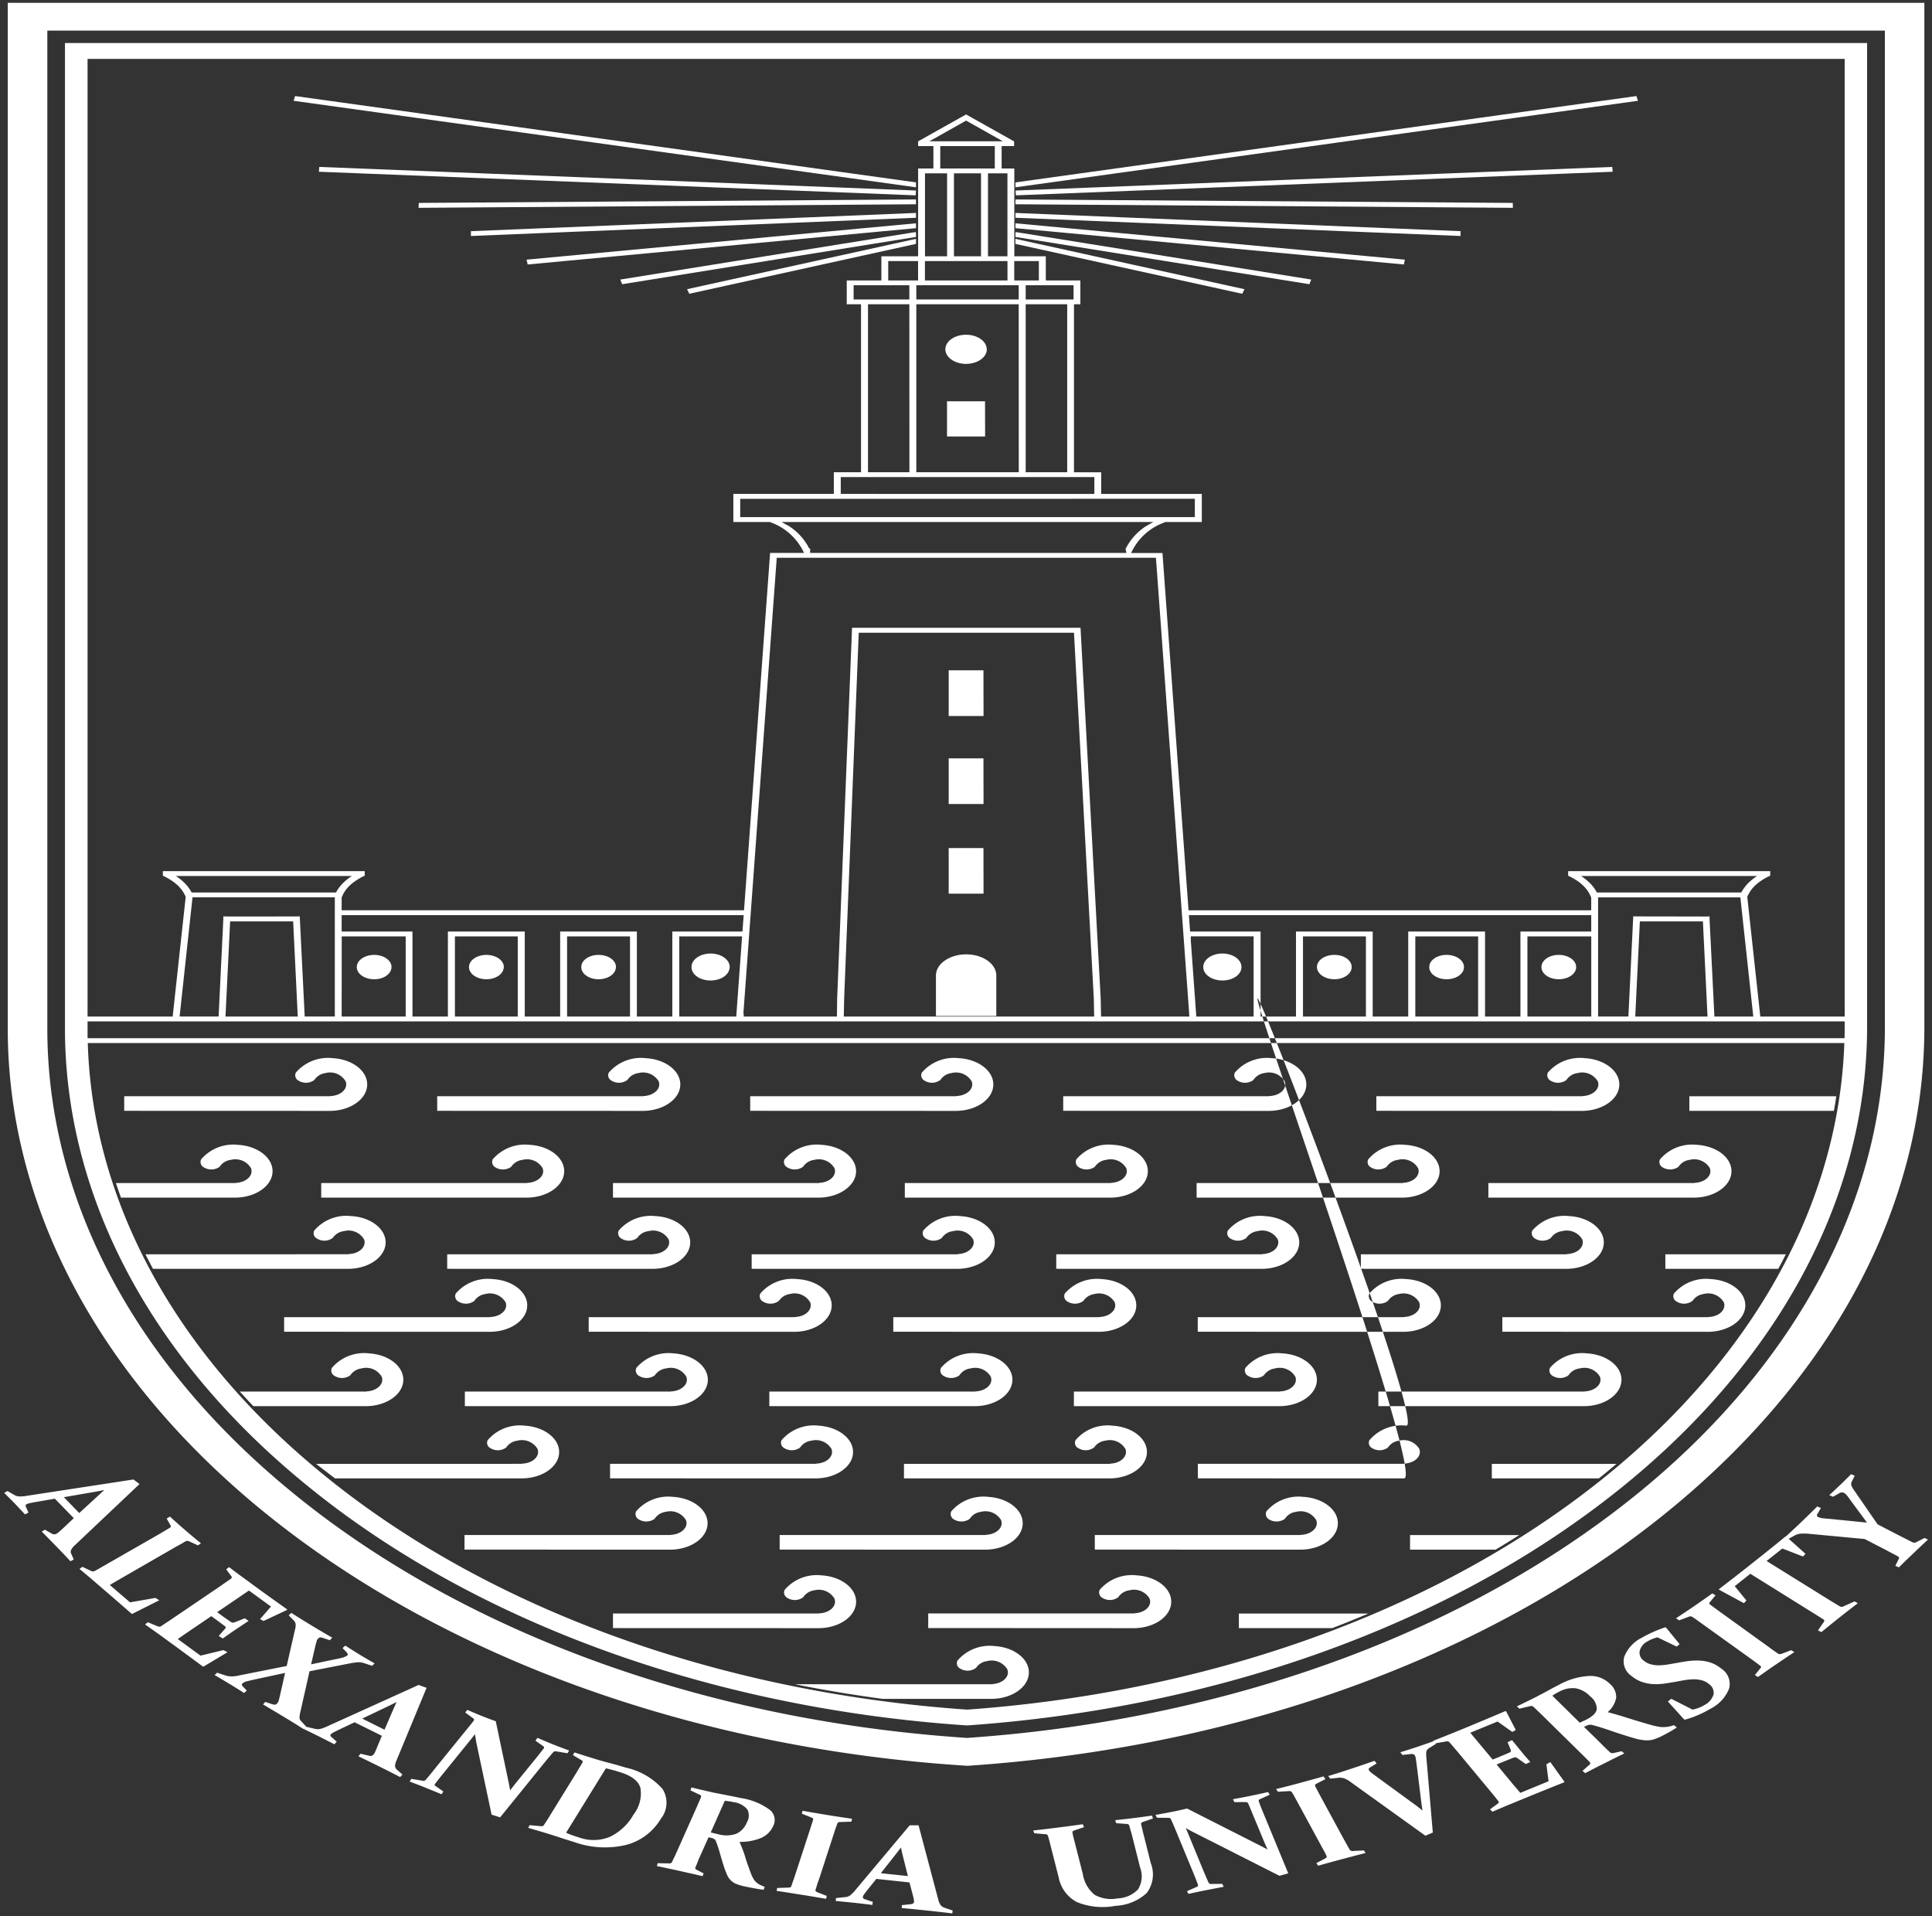<svg xmlns="http://www.w3.org/2000/svg" xmlns:xlink="http://www.w3.org/1999/xlink" width="142.768" height="141.597" viewBox="0 0 142.768 141.597">
  <rect x="0" y="0" width="142.768" height="141.597" fill="#333333" stroke="none"/>
  <defs>
    <clipPath id="clip-path">
      <path id="Path_673" data-name="Path 673" d="M0,0H142.768V141.6H0ZM0,0" fill="#fff"/>
    </clipPath>
  </defs>
  <g id="Group_18" data-name="Group 18" clip-path="url(#clip-path)">
    <path id="Path_672" data-name="Path 672" d="M.41,75.806V.141H142.04V75.526a39.013,39.013,0,0,1-1.661,11.553c-5.066,16.989-21.436,31.342-43.877,38.579a101.151,101.151,0,0,1-12.856,3.219,109.456,109.456,0,0,1-12.1,1.51l-.175.017a107.433,107.433,0,0,1-16.237-2.257C31.505,122.982,12.71,110.14,4.654,93.728a41.673,41.673,0,0,1-3.3-9.308A38.8,38.8,0,0,1,.41,75.806Zm70.9,52.535c17.707-1.219,34.218-6.818,46.593-15.793,13.7-9.909,21.32-23.2,21.22-37.016V2.194H3.334V75.806c-.042,12.475,6.237,24.553,17.715,34.077C33.706,120.427,51.754,127.058,71.312,128.342ZM24.255,82.012c1.5-.023,2.716-.887,2.716-1.954,0-1.026-1.121-1.866-2.558-1.942A3.12,3.12,0,0,0,21.7,79.183a.441.441,0,0,0,.191.589,1.04,1.04,0,0,0,1.121-.006c.025-.018.042-.035.058-.047a1.179,1.179,0,0,1,.814-.5,1.329,1.329,0,0,1,1.495.612.51.51,0,0,1,.042.222c0,.467-.515.84-1.171.863v.012H9.015v1.079Zm23.13,0c1.5-.023,2.724-.887,2.724-1.954,0-1.026-1.129-1.866-2.558-1.942a3.127,3.127,0,0,0-2.724,1.067.441.441,0,0,0,.191.589,1.04,1.04,0,0,0,1.121-.006.464.464,0,0,1,.067-.047,1.143,1.143,0,0,1,.806-.5,1.341,1.341,0,0,1,1.5.612.664.664,0,0,1,.042.222c0,.467-.523.84-1.179.863v.012H32.145v1.079Zm23.13,0c1.511-.023,2.724-.887,2.724-1.954,0-1.026-1.129-1.866-2.558-1.942a3.127,3.127,0,0,0-2.724,1.067.449.449,0,0,0,.191.589,1.04,1.04,0,0,0,1.121-.006l.066-.047a1.143,1.143,0,0,1,.806-.5,1.341,1.341,0,0,1,1.5.612.664.664,0,0,1,.042.222c0,.467-.523.84-1.179.863v.012H55.275v1.079Zm23.13,0c1.511-.023,2.724-.887,2.724-1.954,0-1.026-1.129-1.866-2.558-1.942a3.127,3.127,0,0,0-2.724,1.067.457.457,0,0,0,.191.589,1.055,1.055,0,0,0,1.13-.006.4.4,0,0,1,.058-.047,1.143,1.143,0,0,1,.806-.5,1.341,1.341,0,0,1,1.5.612.664.664,0,0,1,.042.222c0,.467-.523.84-1.179.863v.012H78.405v1.079Zm23.13,0c1.511-.023,2.724-.887,2.724-1.954,0-1.026-1.13-1.866-2.558-1.942a3.127,3.127,0,0,0-2.724,1.067.457.457,0,0,0,.191.589,1.055,1.055,0,0,0,1.13-.006.4.4,0,0,1,.058-.047,1.161,1.161,0,0,1,.814-.5,1.335,1.335,0,0,1,1.5.612.669.669,0,0,1,.041.222c0,.467-.523.84-1.171.863l-.008.012H101.544v1.079Zm-77.97,6.409c1.512-.023,2.724-.892,2.724-1.954,0-1.026-1.121-1.866-2.558-1.948a3.139,3.139,0,0,0-2.724,1.073.457.457,0,0,0,.191.589,1.066,1.066,0,0,0,1.13-.006.367.367,0,0,0,.058-.052,1.157,1.157,0,0,1,.814-.49,1.335,1.335,0,0,1,1.495.612.669.669,0,0,1,.041.222c0,.461-.523.84-1.171.863l-.008.012H23.574v1.079Zm21.569,0c1.5-.023,2.724-.892,2.724-1.954,0-1.026-1.129-1.866-2.558-1.948a3.13,3.13,0,0,0-2.724,1.073.441.441,0,0,0,.191.589,1.051,1.051,0,0,0,1.121-.006c.025-.017.042-.035.067-.052a1.138,1.138,0,0,1,.806-.49,1.341,1.341,0,0,1,1.5.612.669.669,0,0,1,.041.222c0,.461-.523.84-1.179.863v.012H45.134v1.079Zm21.56,0c1.511-.023,2.724-.892,2.724-1.954,0-1.026-1.129-1.866-2.558-1.948a3.129,3.129,0,0,0-2.724,1.073.457.457,0,0,0,.191.589,1.066,1.066,0,0,0,1.13-.006c.017-.017.041-.035.058-.052a1.156,1.156,0,0,1,.814-.49,1.335,1.335,0,0,1,1.495.612.664.664,0,0,1,.042.222c0,.461-.523.84-1.171.863l-.008.012H66.7v1.079Zm21.569,0c1.5-.023,2.716-.892,2.716-1.954,0-1.026-1.121-1.866-2.55-1.948a3.12,3.12,0,0,0-2.724,1.073.441.441,0,0,0,.191.589,1.052,1.052,0,0,0,1.121-.006c.025-.017.041-.035.066-.052a1.139,1.139,0,0,1,.806-.49,1.33,1.33,0,0,1,1.5.612.51.51,0,0,1,.041.222c0,.461-.515.84-1.171.863v.012H88.263v1.079Zm21.56,0c1.512-.023,2.724-.892,2.724-1.954,0-1.026-1.13-1.866-2.558-1.948a3.13,3.13,0,0,0-2.724,1.073.449.449,0,0,0,.191.589,1.066,1.066,0,0,0,1.129-.006c.017-.017.041-.035.058-.052a1.138,1.138,0,0,1,.806-.49,1.341,1.341,0,0,1,1.5.612.669.669,0,0,1,.041.222c0,.461-.523.84-1.171.863l-.008.012H109.824v1.079ZM48.116,93.682c1.512-.023,2.724-.887,2.724-1.954,0-1.021-1.121-1.866-2.558-1.942a3.127,3.127,0,0,0-2.724,1.067.457.457,0,0,0,.191.589,1.054,1.054,0,0,0,1.129-.006.363.363,0,0,0,.058-.047,1.157,1.157,0,0,1,.814-.49,1.332,1.332,0,0,1,1.495.606.669.669,0,0,1,.041.222c0,.467-.523.846-1.171.863l-.008.017H32.884v1.073Zm22.507,0c1.511-.023,2.724-.887,2.724-1.954,0-1.021-1.129-1.866-2.558-1.942a3.127,3.127,0,0,0-2.724,1.067.449.449,0,0,0,.191.589,1.054,1.054,0,0,0,1.129-.006c.017-.018.042-.029.058-.047a1.138,1.138,0,0,1,.806-.49,1.339,1.339,0,0,1,1.5.606.669.669,0,0,1,.042.222c0,.467-.523.846-1.179.863v.017H55.383v1.073Zm22.507,0c1.5-.023,2.716-.887,2.716-1.954,0-1.021-1.121-1.866-2.55-1.942a3.118,3.118,0,0,0-2.724,1.067.441.441,0,0,0,.191.589,1.04,1.04,0,0,0,1.121-.006.363.363,0,0,0,.058-.047,1.174,1.174,0,0,1,.814-.49,1.327,1.327,0,0,1,1.5.606.51.51,0,0,1,.041.222c0,.467-.515.846-1.171.863v.017H77.89v1.073Zm22.5,0c1.512-.023,2.724-.887,2.724-1.954,0-1.021-1.13-1.866-2.558-1.942a3.127,3.127,0,0,0-2.724,1.067.457.457,0,0,0,.191.589,1.054,1.054,0,0,0,1.129-.006.375.375,0,0,0,.058-.047,1.156,1.156,0,0,1,.814-.49,1.332,1.332,0,0,1,1.495.606.669.669,0,0,1,.041.222c0,.467-.523.846-1.171.863l-.008.017H100.4v1.073ZM36.073,98.336c1.511-.023,2.724-.887,2.724-1.954,0-1.026-1.129-1.866-2.558-1.942a3.127,3.127,0,0,0-2.724,1.067.457.457,0,0,0,.191.589,1.054,1.054,0,0,0,1.129-.006.41.41,0,0,1,.058-.047,1.162,1.162,0,0,1,.806-.5,1.349,1.349,0,0,1,1.5.612.669.669,0,0,1,.042.222c0,.467-.523.846-1.179.863v.012H20.833v1.079Zm22.507,0c1.5-.023,2.716-.887,2.716-1.954,0-1.026-1.121-1.866-2.55-1.942a3.118,3.118,0,0,0-2.724,1.067.441.441,0,0,0,.191.589,1.04,1.04,0,0,0,1.121-.006.449.449,0,0,1,.066-.047,1.162,1.162,0,0,1,.806-.5,1.332,1.332,0,0,1,1.5.612.51.51,0,0,1,.041.222c0,.467-.515.846-1.171.863v.012H43.34v1.079Zm22.5,0c1.512-.023,2.724-.887,2.724-1.954,0-1.026-1.121-1.866-2.558-1.942a3.137,3.137,0,0,0-2.724,1.067.457.457,0,0,0,.191.589,1.054,1.054,0,0,0,1.129-.006c.025-.018.041-.035.058-.047a1.181,1.181,0,0,1,.814-.5,1.342,1.342,0,0,1,1.495.612.669.669,0,0,1,.041.222c0,.467-.523.846-1.171.863l-.008.012H65.848v1.079Zm22.507,0c1.511-.023,2.724-.887,2.724-1.954,0-1.026-1.129-1.866-2.558-1.942a3.127,3.127,0,0,0-2.724,1.067.457.457,0,0,0,.191.589,1.054,1.054,0,0,0,1.129-.006.41.41,0,0,1,.058-.047,1.162,1.162,0,0,1,.806-.5,1.349,1.349,0,0,1,1.5.612.669.669,0,0,1,.042.222c0,.467-.523.846-1.179.863v.012H88.347v1.079Zm22.507,0c1.5-.023,2.716-.887,2.716-1.954,0-1.026-1.121-1.866-2.55-1.942a3.118,3.118,0,0,0-2.724,1.067.441.441,0,0,0,.191.589,1.04,1.04,0,0,0,1.121-.006.448.448,0,0,1,.066-.047,1.163,1.163,0,0,1,.806-.5,1.337,1.337,0,0,1,1.5.612.51.51,0,0,1,.041.222c0,.467-.515.846-1.171.863v.012H110.854v1.079ZM49.42,103.829c1.512-.023,2.724-.886,2.724-1.954,0-1.026-1.13-1.866-2.558-1.948A3.13,3.13,0,0,0,46.862,101a.457.457,0,0,0,.191.589,1.066,1.066,0,0,0,1.13-.006c.017-.017.041-.035.058-.052a1.156,1.156,0,0,1,.814-.49,1.335,1.335,0,0,1,1.5.612.669.669,0,0,1,.041.222c0,.461-.523.84-1.171.863l-.008.012H34.188v1.079Zm22.507,0c1.5-.023,2.724-.886,2.724-1.954,0-1.026-1.129-1.866-2.558-1.948A3.13,3.13,0,0,0,69.369,101a.449.449,0,0,0,.191.589,1.066,1.066,0,0,0,1.129-.006c.017-.017.042-.035.058-.052a1.138,1.138,0,0,1,.806-.49,1.341,1.341,0,0,1,1.5.612.669.669,0,0,1,.041.222c0,.461-.523.84-1.179.863v.012H56.687v1.079Zm22.5,0c1.511-.023,2.724-.886,2.724-1.954,0-1.026-1.121-1.866-2.558-1.948A3.139,3.139,0,0,0,91.868,101a.453.453,0,0,0,.2.589,1.052,1.052,0,0,0,1.121-.006.366.366,0,0,0,.058-.052,1.173,1.173,0,0,1,.814-.49,1.329,1.329,0,0,1,1.495.612.507.507,0,0,1,.042.222c0,.461-.515.84-1.171.863l-.008.012H79.194v1.079Zm22.507,0c1.512-.023,2.724-.886,2.724-1.954,0-1.026-1.13-1.866-2.558-1.948A3.13,3.13,0,0,0,114.375,101a.457.457,0,0,0,.191.589,1.066,1.066,0,0,0,1.13-.006c.017-.017.041-.035.058-.052a1.157,1.157,0,0,1,.814-.49,1.335,1.335,0,0,1,1.5.612.669.669,0,0,1,.041.222c0,.461-.523.84-1.171.863l-.008.012H101.693v1.079Zm-93.742,4.263,1.4,1.073H38.432c1.512-.018,2.724-.887,2.724-1.948,0-1.026-1.13-1.866-2.558-1.948a3.115,3.115,0,0,0-2.724,1.073.442.442,0,0,0,.191.583,1.054,1.054,0,0,0,1.129-.006.434.434,0,0,0,.058-.047,1.138,1.138,0,0,1,.806-.49,1.347,1.347,0,0,1,1.5.606.7.7,0,0,1,.041.228c0,.461-.523.84-1.171.857l-.008.017Zm36.958,1.073c1.511-.018,2.724-.887,2.724-1.948,0-1.026-1.129-1.866-2.558-1.948a3.124,3.124,0,0,0-2.724,1.073.45.45,0,0,0,.191.583,1.055,1.055,0,0,0,1.13-.006.194.194,0,0,0,.058-.047,1.156,1.156,0,0,1,.814-.49,1.34,1.34,0,0,1,1.495.606.7.7,0,0,1,.042.228c0,.461-.523.84-1.171.857l-.008.017H44.918v1.073Zm21.726,0c1.5-.018,2.716-.887,2.716-1.948,0-1.026-1.121-1.866-2.558-1.948a3.1,3.1,0,0,0-2.716,1.073.435.435,0,0,0,.191.583,1.04,1.04,0,0,0,1.121-.006.488.488,0,0,0,.067-.047,1.138,1.138,0,0,1,.806-.49A1.335,1.335,0,0,1,83,106.99a.536.536,0,0,1,.041.228c0,.461-.515.84-1.171.857v.017H66.637v1.073Zm21.718,0c1.511-.018-10.838-34.38-10.838-35.442,0-1.026,12.433,31.627,11,31.546a3.115,3.115,0,0,0-2.724,1.073.442.442,0,0,0,.191.583,1.055,1.055,0,0,0,1.13-.006.42.42,0,0,0,.058-.047,1.138,1.138,0,0,1,.806-.49,1.347,1.347,0,0,1,1.5.606.7.7,0,0,1,.042.228c0,.461-.523.84-1.179.857v.017H88.355v1.073ZM49.4,114.432c1.511-.023,2.724-.886,2.724-1.954,0-1.026-1.13-1.866-2.558-1.948a3.13,3.13,0,0,0-2.724,1.073.457.457,0,0,0,.191.589,1.067,1.067,0,0,0,1.13-.006.406.406,0,0,1,.058-.047,1.142,1.142,0,0,1,.806-.5,1.342,1.342,0,0,1,1.5.612.668.668,0,0,1,.041.222c0,.467-.523.84-1.171.863l-.008.012H34.163v1.079Zm23.288,0c1.512-.023,2.724-.886,2.724-1.954,0-1.026-1.13-1.866-2.558-1.948a3.13,3.13,0,0,0-2.724,1.073.457.457,0,0,0,.191.589,1.067,1.067,0,0,0,1.13-.006.4.4,0,0,1,.058-.047,1.126,1.126,0,0,1,.806-.5,1.342,1.342,0,0,1,1.5.612.669.669,0,0,1,.041.222c0,.467-.523.84-1.171.863l-.008.012H57.451v1.079Zm23.288,0c1.511-.023,2.724-.886,2.724-1.954,0-1.026-1.129-1.866-2.558-1.948a3.13,3.13,0,0,0-2.724,1.073.457.457,0,0,0,.191.589,1.066,1.066,0,0,0,1.129-.006.407.407,0,0,1,.058-.047,1.125,1.125,0,0,1,.806-.5,1.341,1.341,0,0,1,1.5.612.669.669,0,0,1,.041.222c0,.467-.523.84-1.171.863l-.008.012H80.739v1.079Zm-35.6,5.8c1.511-.023,2.724-.886,2.724-1.954,0-1.026-1.129-1.866-2.558-1.948a3.13,3.13,0,0,0-2.724,1.073.457.457,0,0,0,.191.589,1.054,1.054,0,0,0,1.129-.006.408.408,0,0,1,.058-.047,1.144,1.144,0,0,1,.806-.5,1.341,1.341,0,0,1,1.5.612.668.668,0,0,1,.041.222c0,.467-.523.84-1.171.863l-.008.012H45.134v1.079Zm23.288,0c1.511-.023,2.724-.886,2.724-1.954,0-1.026-1.129-1.866-2.558-1.948A3.13,3.13,0,0,0,81.1,117.4a.457.457,0,0,0,.191.589,1.054,1.054,0,0,0,1.13-.006.408.408,0,0,1,.058-.047,1.162,1.162,0,0,1,.814-.5,1.335,1.335,0,0,1,1.495.612.663.663,0,0,1,.042.222c0,.467-.523.84-1.171.863l-.008.012H68.43v1.079ZM71.3,127.42c17.358-1.213,33.537-6.707,45.662-15.513,13.455-9.74,20.938-22.8,20.846-36.369V3.109H4.638v72.7C4.6,88.065,10.767,99.939,22.046,109.294,34.454,119.628,52.144,126.137,71.3,127.42Zm64.839-50.78H6.307V75.4H136.152v.146C136.152,75.911,136.152,76.273,136.143,76.64ZM6.324,77c.341,11.571,6.337,22.71,16.993,31.54,12.1,10.066,29.317,16.417,47.988,17.712,16.9-1.213,32.656-6.579,44.466-15.152,12.649-9.168,19.916-21.34,20.356-34.1ZM54.7,68.761H49.519v6.281H46.9V68.761H41.231v6.281H38.615V68.761H32.934v6.281H30.318V68.761H25.085V67.548H54.793Zm-4.668,6.281V69.117h4.643l-.432,5.925Zm37.8-5.64v-.286h4.643v5.925H88.239Zm5.158,5.64V68.761H87.782l-.091-1.213h29.733v1.213h-5.232v6.281h-2.616V68.761H103.9v6.281h-2.625V68.761H95.605v6.281Zm-67.9-5.925h4.726v5.925H25.085Zm-3.422-1.47H16.672l-.324-.006v.006H16.34v.2l-.349,7.191H13.109l.955-8.806H24.579v8.806H22.353l-.365-7.389v-.012Zm-4.825.362H21.5l.341,7.033H16.5Zm16.611,7.033V69.117h4.643v5.925Zm8.289,0V69.117h4.651v5.925Zm78.933,0,.341-7.033h4.659l.341,7.033Zm.175-7.4-.324-.006v.012l-.357,7.389H117.93V66.236h10.514l.955,8.806h-2.874l-.357-7.191v-.2h-.008v-.006l-.324.006Zm-16.428,7.4V69.117h4.643v5.925Zm-8.3,0V69.117h4.651v5.925Zm16.585,0V69.117h4.718v5.925Zm17.209,0-.963-8.847a2.511,2.511,0,0,1,.59-.846,3.41,3.41,0,0,1,.5-.385,4.264,4.264,0,0,1,.507-.286l.1-.047V64.3h-.282v-.006c-.008,0-.008.006-.017.006H116s0-.006-.008-.006V64.3h-.274v.338l.1.047a4.893,4.893,0,0,1,.5.28,2.951,2.951,0,0,1,.49.385,2.38,2.38,0,0,1,.606.887h.008v.956H87.666l-1.927-26.4H83.422a4.282,4.282,0,0,1,2.492-2.269V38.5h2.732V36.428H81.212v-1.6H79.2V22.413h.473V20.652H77.118V18.867H74.792V12.382h-.938V10.726h.922V10.37h-.017l-3.53-1.983-.49.274L67.691,10.37h-.008v.356h1.129v1.656H67.683v6.485H64.967v1.785H62.409v1.761h1.055V34.824h-2.01v1.6H54.029V38.5h2.732v.018a4.306,4.306,0,0,1,2.492,2.269H56.745l-1.927,26.4H25.085v-.956h.008a2.38,2.38,0,0,1,.606-.887,3.419,3.419,0,0,1,.5-.385,4.065,4.065,0,0,1,.49-.28l.1-.047V64.3h-.274v-.006l-.008.006H12.162c-.008,0-.008-.006-.008-.006l-.008.006h-.274v.332l.091.047a4.282,4.282,0,0,1,.507.286,3.418,3.418,0,0,1,.5.385,2.512,2.512,0,0,1,.59.846l-.963,8.847H6.307V4.281H136.152V75.042Zm-1.4-9.168H117.839a2.859,2.859,0,0,0-.581-.758,3.91,3.91,0,0,0-.565-.443l-.025-.017H129.69a.119.119,0,0,1-.033.017,3.9,3.9,0,0,0-.565.443A3.046,3.046,0,0,0,128.511,65.874ZM54.785,75.042l.017-.2h-.033l2.467-33.7H85.257l2.458,33.7h-.008l.025.2H81.2l-.025-1.318L79.684,46.319H62.8L61.7,73.724l-.017,1.318ZM78.7,34.824H75.631V22.413H78.7Zm-3.579,0H67.55V22.413h7.566Zm-8.081,0H63.979V22.413h3.056Zm-5.074,1.6V35.18H80.706v1.248ZM57.584,38.5H85.066l-.556.315a4.287,4.287,0,0,0-1.478,1.639h-.025l.066.332H59.7l.008-.332h-.075a4.221,4.221,0,0,0-1.478-1.639h.008Zm30.547-1.715v1.353H54.536V36.789ZM14,65.874a3.047,3.047,0,0,0-.581-.758,3.905,3.905,0,0,0-.565-.443.12.12,0,0,1-.033-.017H25.841l-.025.017a3.91,3.91,0,0,0-.565.443,2.859,2.859,0,0,0-.581.758Zm66.666,7.85.025,1.318h-18.5l.025-1.318,1.08-27.043H79.2Zm-7.317-63v1.656H69.319V10.726ZM71.229,8.842l2.716,1.528H68.514ZM67.035,21.008v1.05H62.916v-1.05Zm.515,1.05v-1.05h7.566v1.05Zm8.081,0v-1.05h3.538v1.05Zm-3.3-9.32v6.13h-2v-6.13Zm.515,6.13v-6.13h1.437v6.13Zm-3.023-6.13v6.13H68.19v-6.13Zm-2.143,6.485v1.429H65.474V19.223Zm.506,1.429V19.223h6.1v1.429Zm6.6,0V19.223h1.819v1.429Zm-2.159,8.929H69.818v2.6h2.815Zm.125-3.843c0-.589-.681-1.073-1.528-1.073s-1.528.484-1.528,1.073.681,1.079,1.528,1.079S72.758,26.333,72.758,25.738Zm-.241,23.719H69.942v3.377h2.575Zm0,6.509H69.942v3.371h2.575Zm0,6.625H69.942v3.371h2.575ZM69,74.191V75h4.46V72.009c0-.863-1-1.563-2.226-1.563S69,71.146,69,72.009v2.181Zm-15.24-2.805c0-.554-.631-1-1.412-1s-1.412.443-1.412,1,.631.991,1.412.991S53.755,71.934,53.755,71.385Zm-24.991,0c0-.5-.573-.9-1.279-.9s-1.287.4-1.287.9.573.9,1.287.9S28.765,71.881,28.765,71.385Zm8.3,0c0-.5-.581-.9-1.287-.9s-1.287.4-1.287.9.581.9,1.287.9S37.061,71.881,37.061,71.385Zm8.289,0c0-.5-.573-.9-1.287-.9s-1.279.4-1.279.9.573.9,1.279.9S45.35,71.881,45.35,71.385ZM21.647,7.028l-.116.35L67.525,13.77v-.362Zm1.786,5.237-.033.356,44.1,1.744.025-.356Zm7.35,2.659-.017.362,36.759-.262v-.356Zm3.854,2.088v.356l32.889-1.347v-.356Zm4.111,2.105.083.356,28.695-2.683V16.43Zm6.927,1.47.141.344,21.71-3.493v-.292l-.025-.07Zm4.933.712.166.338,16.752-3.686v-.373ZM120.762,7.028l.116.35-46,6.392v-.362Zm-1.786,5.237.033.356-44.1,1.744-.025-.356Zm-7.35,2.659.008.362-36.759-.262v-.356Zm-3.854,2.088-.008.356L74.875,16.021v-.356Zm-4.119,2.105-.075.356-28.7-2.683V16.43Zm-6.918,1.47-.141.344L74.875,17.439v-.292l.025-.07ZM91.8,21.3l-.166.338-16.76-3.686v-.373ZM88.753,71.385c0-.554.631-1,1.412-1s1.412.443,1.412,1-.631.991-1.412.991S88.753,71.934,88.753,71.385Zm24.991,0c0-.5.573-.9,1.279-.9s1.287.4,1.287.9-.573.9-1.287.9S113.744,71.881,113.744,71.385Zm-8.289,0c0-.5.573-.9,1.279-.9s1.287.4,1.287.9-.573.9-1.287.9S105.455,71.881,105.455,71.385Zm-8.3,0c0-.5.573-.9,1.287-.9s1.279.4,1.279.9-.573.9-1.279.9S97.158,71.881,97.158,71.385Zm38.2,10.626c.066-.356.125-.717.174-1.079H124.674v1.079ZM10.584,92.608c.183.356.365.717.556,1.073H25.617c1.5-.023,2.716-.887,2.716-1.954,0-1.021-1.121-1.866-2.55-1.942a3.118,3.118,0,0,0-2.724,1.067.441.441,0,0,0,.191.589,1.04,1.04,0,0,0,1.121-.006l.066-.047a1.138,1.138,0,0,1,.806-.49,1.327,1.327,0,0,1,1.495.606.507.507,0,0,1,.042.222c0,.467-.515.846-1.171.863v.017Zm120.659,1.073c.2-.356.382-.717.565-1.073H122.9v1.073ZM17.561,102.75c.324.362.656.723,1,1.079h8.363c1.5-.023,2.716-.886,2.716-1.954,0-1.026-1.121-1.866-2.55-1.948A3.12,3.12,0,0,0,24.363,101a.441.441,0,0,0,.191.589,1.051,1.051,0,0,0,1.121-.006.359.359,0,0,0,.058-.052,1.173,1.173,0,0,1,.814-.49,1.329,1.329,0,0,1,1.495.612.507.507,0,0,1,.042.222c0,.461-.515.84-1.171.863v.012Zm100.427,6.415c.44-.35.88-.712,1.3-1.073h-9.21v1.073Zm-7.632,5.266c.59-.35,1.171-.712,1.752-1.079h-8.073v1.079ZM8.4,87.342c.125.362.249.717.374,1.079h8.48c1.512-.023,2.724-.892,2.724-1.954,0-1.026-1.13-1.866-2.558-1.948A3.13,3.13,0,0,0,14.7,85.592a.449.449,0,0,0,.191.589,1.066,1.066,0,0,0,1.13-.006c.017-.017.042-.035.058-.052a1.138,1.138,0,0,1,.806-.49,1.342,1.342,0,0,1,1.5.612.668.668,0,0,1,.042.222c0,.461-.523.84-1.171.863l-.008.012Zm89.88,32.887c.905-.344,1.794-.706,2.683-1.079H91.386v1.079Zm-39.7,4.147q3.189.638,6.47,1.079h8.1c1.5-.023,2.716-.886,2.716-1.954,0-1.026-1.121-1.866-2.55-1.948a3.13,3.13,0,0,0-2.724,1.073.441.441,0,0,0,.191.589,1.052,1.052,0,0,0,1.121-.006c.025-.017.042-.035.067-.052a1.138,1.138,0,0,1,.806-.49,1.347,1.347,0,0,1,1.5.612.669.669,0,0,1,.042.222c0,.461-.523.84-1.179.863v.012Zm73.4-10.778.05.023.473-.262a1.063,1.063,0,0,1,.415-.111,4.49,4.49,0,0,1,.656.018l4.053.379,1.495.77c.191.1.374.2.54.286s.307.163.432.233c.075.047.1.105.058.175l-.257.519.266.111c.3-.3.648-.642,1.071-1.038.4-.385.756-.723,1.08-1.015l-.257-.117-.581.292a.3.3,0,0,1-.3.029c-.133-.064-.274-.134-.44-.222s-.349-.175-.54-.274l-1.611-.834-1.777-2.578a1.425,1.425,0,0,1-.158-.292.374.374,0,0,1,.025-.28l.224-.443-.274-.111c-.241.251-.5.5-.764.758q-.436.42-.847.787l.274.122.44-.245a.374.374,0,0,1,.365-.047.828.828,0,0,1,.233.2c.075.093.166.216.266.362l1.213,1.639-2.815-.28c-.2-.012-.365-.029-.5-.047a.9.9,0,0,1-.3-.087c-.05-.023-.083-.058-.083-.1a.207.207,0,0,1,.05-.152l.241-.414-.274-.111c-.415.414-.856.846-1.337,1.306-.415.391-.748.7-.988.916h-.025c-.648.537-1.279,1.038-1.877,1.516l-1.121.887c-.606.478-1.237.968-1.91,1.481l.008.047,1.836.992.183-.2-.864-1.056,1.154-.916,4.51,2.811c.365.228.664.414.889.56a.118.118,0,0,1,.041.175l-.44.636.249.128c.424-.344.864-.706,1.337-1.079.448-.356.905-.706,1.354-1.056l-.241-.134-.83.373a.267.267,0,0,1-.257-.006c-.233-.14-.532-.321-.9-.548l-4.51-2.805,1.163-.921,1.528.589.183-.2ZM3.89,110.665l1.4,1.44-.731.688c-.141.128-.249.233-.341.309a.937.937,0,0,1-.233.163.315.315,0,0,1-.166.035.471.471,0,0,1-.174-.064l-.49-.28-.233.14c.4.4.8.811,1.213,1.236.307.315.615.636.905.956l.249-.128-.183-.414a.332.332,0,0,1-.017-.292,1.3,1.3,0,0,1,.324-.391l4.734-4.479-.448-.338-7.882,1.207a2.853,2.853,0,0,1-.532.047.757.757,0,0,1-.374-.1l-.523-.3-.241.14c.282.28.54.531.756.752.2.216.465.49.781.834l.257-.134-.183-.408a.2.2,0,0,1-.025-.128.171.171,0,0,1,.1-.1,1.708,1.708,0,0,1,.307-.082c.133-.029.324-.064.556-.1Zm3.663-.642c-.141.122-.282.251-.432.391l-1.428,1.312-1.138-1.172,2.317-.4C7.113,110.11,7.337,110.07,7.553,110.023Zm5.207,4.24c-.008,0,.1-.058.316-.175s.374-.216.49-.28a.269.269,0,0,1,.241.006l.656.3.224-.152c-.341-.274-.731-.6-1.179-.986-.424-.367-.806-.7-1.113-.992l-.241.152.291.513c.042.064.017.122-.066.169-.1.064-.224.134-.349.21s-.274.163-.432.257L7.785,115.47q-.287.166-.523.3c-.158.093-.3.169-.432.239a.269.269,0,0,1-.249,0l-.656-.309-.216.157c.332.268.689.572,1.071.9l.947.817c.6.513,1.213,1.05,1.835,1.592l.058.006,1.985-1-.282-.175-1.877.327-1.495-1.283c.341-.2.681-.4,1.03-.6Zm5.108,2.28q-.536-.385-1.1-.822l-.216.163.39.525q.062.1-.05.175c-.091.07-.208.146-.324.228s-.257.175-.4.28l-3.538,2.4c-.174.123-.341.228-.49.327s-.282.187-.4.268a.286.286,0,0,1-.257.006l-.723-.3-.2.169c.39.274.764.537,1.13.8l1.113.811c.656.484,1.337.98,2.026,1.493h.058l1.761-1.056-.3-.157-1.694.408-1.678-1.225c.307-.222.631-.437.955-.659l1.52-1.032.224.163c.249.175.507.373.789.583.066.047.066.111.008.181l-.473.536.3.187c.424-.3.731-.513.939-.653s.54-.361.972-.647l-.282-.192-.764.3a.265.265,0,0,1-.257-.023c-.291-.2-.556-.385-.8-.566l-.224-.163,2.35-1.6,1.628,1.184-.806.927.257.14,1.736-.817.008-.041c-.739-.525-1.453-1.032-2.134-1.528Zm4.518,11.069-.075.087c.407.192.764.367,1.08.525.3.152.681.344,1.154.589l.174-.192-.374-.332a.206.206,0,0,1-.091-.117.129.129,0,0,1,.05-.117,1.047,1.047,0,0,1,.241-.152c.116-.058.274-.14.473-.233l1.021-.484,2.018,1-.349.828c-.058.158-.116.28-.158.373a.653.653,0,0,1-.141.21.3.3,0,0,1-.141.076.473.473,0,0,1-.191-.023l-.6-.14-.15.192c.573.274,1.154.56,1.753.857.448.222.889.449,1.329.676l.166-.187-.382-.338a.447.447,0,0,1-.166-.274,1.143,1.143,0,0,1,.116-.443l2.217-5.354-.59-.21L23.989,127.5a3.209,3.209,0,0,1-.473.175.877.877,0,0,1-.407-.006l-.631-.146-.349-.379a.491.491,0,0,1-.158-.251,1.666,1.666,0,0,1,.058-.455l.681-3.021,2.932-.572a5.182,5.182,0,0,1,.631-.093,1.288,1.288,0,0,1,.432.053l.631.21.183-.181c-.349-.2-.714-.408-1.088-.636-.39-.239-.747-.467-1.08-.676l-.2.181.307.321c.091.105.1.181.025.239a1.154,1.154,0,0,1-.382.158c-.183.047-.39.093-.614.134l-1.661.35.316-1.365c.025-.117.058-.222.091-.332a.406.406,0,0,1,.141-.233.24.24,0,0,1,.141-.058.544.544,0,0,1,.191.041l.506.163.175-.187c-.548-.315-1.071-.624-1.553-.916-.565-.344-1.055-.647-1.47-.916l-.191.181.365.373a.476.476,0,0,1,.141.251.991.991,0,0,1-.033.391l-.623,2.729-3.5.694a2.491,2.491,0,0,1-.556.076,1.532,1.532,0,0,1-.432-.058l-.656-.216-.183.175c.374.216.731.432,1.088.642.39.239.756.467,1.088.682l.2-.181-.3-.315a.26.26,0,0,1-.066-.128.158.158,0,0,1,.066-.1.969.969,0,0,1,.39-.158c.183-.047.382-.093.606-.14l2.134-.461-.39,1.732c-.025.111-.058.222-.083.327a.489.489,0,0,1-.149.233.249.249,0,0,1-.133.053.528.528,0,0,1-.2-.035l-.507-.169-.166.187c.59.35,1.13.671,1.611.962.523.315.988.606,1.4.869Zm6.761-1.924c-.067.146-.141.3-.216.472l-.681,1.575-1.645-.822,1.968-.939C28.773,125.875,28.972,125.781,29.147,125.688Zm2.865,6.019c.149-.2.341-.443.582-.741l1.935-2.385c.125-.152.257-.327.407-.513.033.222.067.408.091.572l1.138,5.371.631.2,3.389-4.182c.208-.251.382-.455.523-.618a.25.25,0,0,1,.232-.076l.831.14.125-.2c-.473-.175-.872-.327-1.179-.449s-.69-.286-1.163-.49l-.149.21.565.4c.075.052.091.111.05.169-.141.181-.307.391-.5.636l-1.595,1.96c-.125.163-.257.327-.39.507-.033-.2-.075-.391-.108-.572l-.955-4.537c-.316-.111-.648-.233-.988-.373-.266-.1-.64-.262-1.121-.467l-.141.2.59.432a.11.11,0,0,1,.025.175c-.125.163-.291.373-.5.624l-2.434,3c-.232.3-.44.542-.614.747a.246.246,0,0,1-.233.058l-.822-.14-.125.2c.49.187.889.338,1.188.461s.7.28,1.163.478l.141-.2-.565-.4A.108.108,0,0,1,32.012,131.707Zm8.347,3.721c.357.111.681.216.98.315s.631.2,1.013.321a6.73,6.73,0,0,0,3.762.181,4.23,4.23,0,0,0,2.558-1.93,1.9,1.9,0,0,0,.124-2.2,5.051,5.051,0,0,0-2.724-1.581c-.39-.117-.772-.228-1.146-.327s-.764-.2-1.163-.327c-.473-.146-.964-.3-1.479-.467l-.108.2.648.385a.109.109,0,0,1,.05.169c-.05.093-.108.192-.174.3s-.141.227-.216.362L40.525,134c-.091.157-.183.3-.266.431s-.166.251-.233.356a.226.226,0,0,1-.224.076l-.83-.076-.1.2C39.387,135.136,39.877,135.282,40.359,135.428Zm1.312-.082,2.94-4.759q.548.131,1.022.28c.864.257,1.37.647,1.528,1.161A2.515,2.515,0,0,1,46.654,134a3.956,3.956,0,0,1-1.777,1.662,3.155,3.155,0,0,1-2.2.052c-.174-.052-.349-.111-.515-.169A4.332,4.332,0,0,1,41.671,135.346Zm9.908,1.715.615-1.376.241.052a.875.875,0,0,1,.141.053.359.359,0,0,1,.1.076.277.277,0,0,1,.066.117c.017.047.041.111.075.187.091.262.174.525.249.793s.149.513.224.752.149.449.233.641a1.43,1.43,0,0,0,.307.5,1.363,1.363,0,0,0,.341.245,3.989,3.989,0,0,0,.789.233c.482.1.922.181,1.312.227l.075-.216a2.329,2.329,0,0,1-.241-.1.94.94,0,0,1-.2-.1,1,1,0,0,1-.166-.123,1.218,1.218,0,0,1-.149-.152,2.1,2.1,0,0,1-.241-.461c-.075-.187-.149-.4-.241-.647s-.166-.5-.241-.747-.208-.577-.382-.992a4,4,0,0,0,1.595-.292,1.73,1.73,0,0,0,.9-.892.959.959,0,0,0-.282-1.2,4.827,4.827,0,0,0-2.06-.846c-.091-.017-.216-.041-.374-.076s-.349-.07-.582-.117c-.257-.047-.473-.093-.656-.128l-.448-.087c-.565-.128-1.113-.251-1.644-.385l-.075.216.7.332c.083.041.108.093.075.169-.033.093-.075.2-.125.309s-.108.239-.166.379l-1.47,3.3c-.075.163-.141.315-.208.449s-.125.257-.174.367a.211.211,0,0,1-.216.093l-.839-.017-.058.216c.523.105,1.13.233,1.8.385.631.14,1.154.257,1.578.361l.075-.21-.532-.274a.134.134,0,0,1-.066-.192c.05-.1.1-.227.149-.356S51.5,137.23,51.579,137.061Zm.781-1.738,1.038-2.339c.133.017.249.035.357.047s.2.035.291.058a1.572,1.572,0,0,1,1.013.531.982.982,0,0,1-.033.968,1.532,1.532,0,0,1-.789.84,2.231,2.231,0,0,1-1.329.029C52.742,135.422,52.559,135.375,52.36,135.323Zm8.015,3.418,1.1-3.383c.041-.134.083-.257.125-.373s.083-.227.116-.327a.207.207,0,0,1,.2-.1l.839-.029.041-.216q-.822-.114-1.844-.28c-.664-.111-1.271-.21-1.811-.309l-.05.216.731.292c.083.035.116.087.1.163-.033.093-.058.2-.1.315s-.075.245-.124.385l-1.1,3.365c-.058.169-.108.327-.158.461s-.091.268-.133.379q-.037.1-.2.1l-.839.029-.041.216c.54.076,1.155.175,1.844.286.664.1,1.271.21,1.81.3l.05-.216-.673-.262c-.125-.047-.175-.1-.158-.181.033-.111.075-.233.116-.373S60.316,138.909,60.374,138.74Zm4.219.017,2.45.262.224.846c.042.157.075.286.091.385a.6.6,0,0,1,.017.233.165.165,0,0,1-.083.1.469.469,0,0,1-.183.047l-.623.064-.017.216c.69.064,1.4.134,2.11.21.548.058,1.088.122,1.628.187l.025-.216-.556-.187a.716.716,0,0,1-.316-.187,1.26,1.26,0,0,1-.191-.437L67.716,134.8H67.06l-4.095,4.882a2,2,0,0,1-.316.3.635.635,0,0,1-.365.122l-.673.07-.017.216c.49.047.922.087,1.3.128.365.035.83.093,1.412.163l.025-.227-.548-.181a.33.33,0,0,1-.149-.076.118.118,0,0,1-.033-.117.61.61,0,0,1,.116-.216c.066-.087.158-.21.274-.356Zm1.819-2.321c.033.158.067.321.108.49l.407,1.621-2-.21,1.154-1.464C66.2,136.722,66.313,136.576,66.412,136.437Zm22.723,2.572c-.1-.21-.208-.478-.349-.8L87.7,135.568c-.066-.169-.149-.362-.241-.566.249.14.465.257.656.35l6.271,3.178.648-.181-1.91-4.625c-.116-.274-.2-.507-.266-.694a.12.12,0,0,1,.083-.163l.722-.327-.116-.2c-.515.117-.947.21-1.287.28s-.772.152-1.312.251l.108.216.806-.006c.108,0,.174.029.208.093.083.192.183.426.291.694l.9,2.164c.075.181.158.361.241.554-.224-.122-.449-.239-.656-.344l-5.29-2.683c-.34.082-.7.163-1.08.239-.291.058-.706.134-1.254.233l.108.21.847.006a.189.189,0,0,1,.191.111c.083.181.183.408.3.688l1.371,3.313c.133.327.241.607.324.834q.037.1-.1.158l-.714.315.116.2c.532-.117.963-.21,1.3-.274s.772-.152,1.3-.251l-.108-.216-.8.006A.194.194,0,0,1,89.136,139.008Zm10-3.19-1.761-3.243c-.066-.128-.133-.251-.191-.362s-.116-.216-.158-.315c-.033-.07,0-.122.075-.163l.681-.35-.141-.2c-.515.146-1.1.309-1.752.484-.64.175-1.221.321-1.752.449l.133.2.839-.047a.216.216,0,0,1,.208.1c.058.093.116.192.174.3s.125.233.2.367l1.753,3.225c.091.163.166.309.241.443s.133.257.183.367c.025.064,0,.122-.083.163l-.673.356.133.192c.515-.146,1.1-.309,1.761-.484q.947-.254,1.744-.455l-.125-.192-.772.041a.28.28,0,0,1-.274-.088c-.058-.1-.125-.222-.2-.356S99.226,135.982,99.135,135.818Zm6.785-7.08.806-.14a.239.239,0,0,1,.224.07c.075.087.158.181.241.28s.183.216.291.338l2.475,2.98c.125.152.241.292.34.414s.191.233.266.338c.05.064.033.123-.041.175l-.581.426.183.175c.465-.2.93-.4,1.379-.583l1.379-.566c.822-.338,1.669-.676,2.541-1.026l.017-.041-1.038-1.452-.291.163.158,1.254-2.085.857c-.232-.268-.465-.537-.689-.811l-1.063-1.283.274-.117c.307-.122.64-.257,1-.4a.262.262,0,0,1,.249.041l.631.443.332-.158c-.316-.356-.54-.618-.681-.793s-.374-.455-.664-.817l-.332.152.241.589q.037.114-.1.175c-.34.146-.664.28-.963.408l-.282.111-1.653-1.983,2.018-.828,1.088.77.257-.146-.714-1.376-.058-.017c-.9.385-1.777.747-2.616,1.1l-1.321.542c-.44.175-.905.361-1.4.554l.033.029c-.432.152-.814.286-1.154.4s-.764.251-1.3.414l.158.2.59-.064a.5.5,0,0,1,.191.006.2.2,0,0,1,.125.082.626.626,0,0,1,.075.227c.017.1.033.233.058.4l.365,2.957c.025.169.05.332.075.5-.149-.123-.307-.245-.473-.373l-2.9-2.117c-.158-.117-.291-.21-.382-.286a.837.837,0,0,1-.191-.187.119.119,0,0,1-.025-.122.349.349,0,0,1,.116-.111l.465-.286-.158-.192c-.623.216-1.262.437-1.927.653q-.735.245-1.495.472l.158.192.606-.064a1.055,1.055,0,0,1,.415.041,2.028,2.028,0,0,1,.49.28l5.515,3.96.548-.233-.482-5.622a1.353,1.353,0,0,1,.008-.379.454.454,0,0,1,.208-.245l.507-.315Zm12.167-.041-1.2-1.172.208-.1a.692.692,0,0,1,.15-.047.482.482,0,0,1,.133-.012.539.539,0,0,1,.174.035c.066.017.158.041.257.07.357.1.706.216,1.055.338s.673.228.988.327.606.187.872.262a3.66,3.66,0,0,0,.756.122,1.97,1.97,0,0,0,.482-.047,3.576,3.576,0,0,0,.731-.3,9.469,9.469,0,0,0,1.055-.606l-.208-.169c-.091.029-.183.058-.257.076a1.758,1.758,0,0,1-.241.047,1.563,1.563,0,0,1-.233.018,2.03,2.03,0,0,1-.266-.006,5.12,5.12,0,0,1-.673-.14c-.257-.076-.548-.158-.88-.257s-.656-.2-1-.309-.781-.239-1.354-.391a1.839,1.839,0,0,0,.631-1.062,1.3,1.3,0,0,0-.482-1.044,2.038,2.038,0,0,0-1.528-.566,5.168,5.168,0,0,0-2.209.647c-.075.035-.174.093-.307.158s-.291.157-.482.262c-.208.111-.39.21-.54.286s-.266.146-.374.2c-.482.239-.955.472-1.42.694l.191.169.806-.192a.256.256,0,0,1,.233.058q.124.114.274.262c.1.093.216.2.332.315l2.857,2.811c.141.14.274.268.39.385s.224.227.316.321q.075.088-.025.175l-.523.461.2.169c.448-.233.955-.5,1.528-.781.54-.274.988-.5,1.362-.671l-.191-.169-.64.14a.29.29,0,0,1-.249-.082c-.1-.093-.2-.192-.316-.3S118.229,128.843,118.088,128.7Zm-1.511-1.481-2.027-1.995c.1-.064.183-.123.266-.169s.166-.093.241-.128a2.052,2.052,0,0,1,1.213-.251,1.973,1.973,0,0,1,1.08.6,1.181,1.181,0,0,1,.482.951c-.05.274-.307.531-.772.764C116.917,127.058,116.759,127.134,116.576,127.216Zm13.787-5.721-3.447-2.485c-.141-.1-.266-.192-.382-.28s-.232-.169-.332-.245a.109.109,0,0,1-.017-.169l.424-.513-.241-.14c-.39.28-.83.595-1.337.939-.482.332-.938.63-1.345.9l.233.152.747-.28a.256.256,0,0,1,.241.035c.1.064.216.14.332.228s.249.175.39.28l3.438,2.467c.174.128.332.239.473.344l.374.28a.106.106,0,0,1,.017.175l-.415.513.233.14c.39-.274.83-.589,1.337-.933.49-.332.938-.636,1.345-.9l-.224-.146-.689.257a.333.333,0,0,1-.3-.006c-.108-.082-.241-.169-.382-.268S130.537,121.617,130.363,121.495Zm-8.039-.583,1.412.682.216-.181-1.005-1.231-.066-.012a9.742,9.742,0,0,0-1.736.776,2.635,2.635,0,0,0-1.287,1.417,1.3,1.3,0,0,0,.548,1.406,2.413,2.413,0,0,0,.772.437,3.032,3.032,0,0,0,.814.158,4.252,4.252,0,0,0,.814-.035c.283-.041.548-.087.814-.128.241-.047.482-.093.706-.128a4.48,4.48,0,0,1,.664-.064,2.261,2.261,0,0,1,.606.076,1.32,1.32,0,0,1,.523.274.771.771,0,0,1,.341.782,1.356,1.356,0,0,1-.681.776,2.661,2.661,0,0,1-.872.332l-1.57-.8-.249.2,1.2,1.33.066.012a7.636,7.636,0,0,0,1.869-.8,2.841,2.841,0,0,0,1.387-1.493,1.346,1.346,0,0,0-.573-1.476,2.586,2.586,0,0,0-.781-.443,3.137,3.137,0,0,0-.822-.152,5.093,5.093,0,0,0-.839.035c-.282.041-.556.082-.822.134l-.7.122a5.117,5.117,0,0,1-.656.058,2.146,2.146,0,0,1-.59-.076,1.286,1.286,0,0,1-.515-.262.711.711,0,0,1-.307-.729,1.1,1.1,0,0,1,.573-.7A2.683,2.683,0,0,1,122.323,120.912ZM76.188,135.177l.075.21.839.07a.169.169,0,0,1,.175.123c.033.093.058.2.091.321s.067.245.1.385l.6,2.356a2.612,2.612,0,0,0,1.362,1.837,5.1,5.1,0,0,0,2.849.268,3.653,3.653,0,0,0,2.292-.939,2.283,2.283,0,0,0,.307-2.21l-.548-2.17c-.033-.14-.067-.268-.091-.385s-.058-.227-.075-.321c-.017-.076.025-.128.108-.163l.772-.268-.083-.21c-.54.076-.988.14-1.346.181-.382.052-.839.1-1.37.157l.075.222.772.058a.191.191,0,0,1,.191.111c.025.1.058.21.091.327s.075.245.108.379l.606,2.409a1.824,1.824,0,0,1-.149,1.6,2.168,2.168,0,0,1-1.495.671,2.55,2.55,0,0,1-1.7-.251,2.449,2.449,0,0,1-.889-1.545l-.6-2.35q-.05-.2-.1-.385c-.025-.117-.05-.228-.067-.327-.017-.07.025-.122.116-.152l.739-.251-.091-.216c-.523.076-1.138.158-1.827.245-.673.087-1.279.158-1.835.216" transform="translate(0.163 0.069)" fill="#fff" fill-rule="evenodd"/>
  </g>
</svg>
